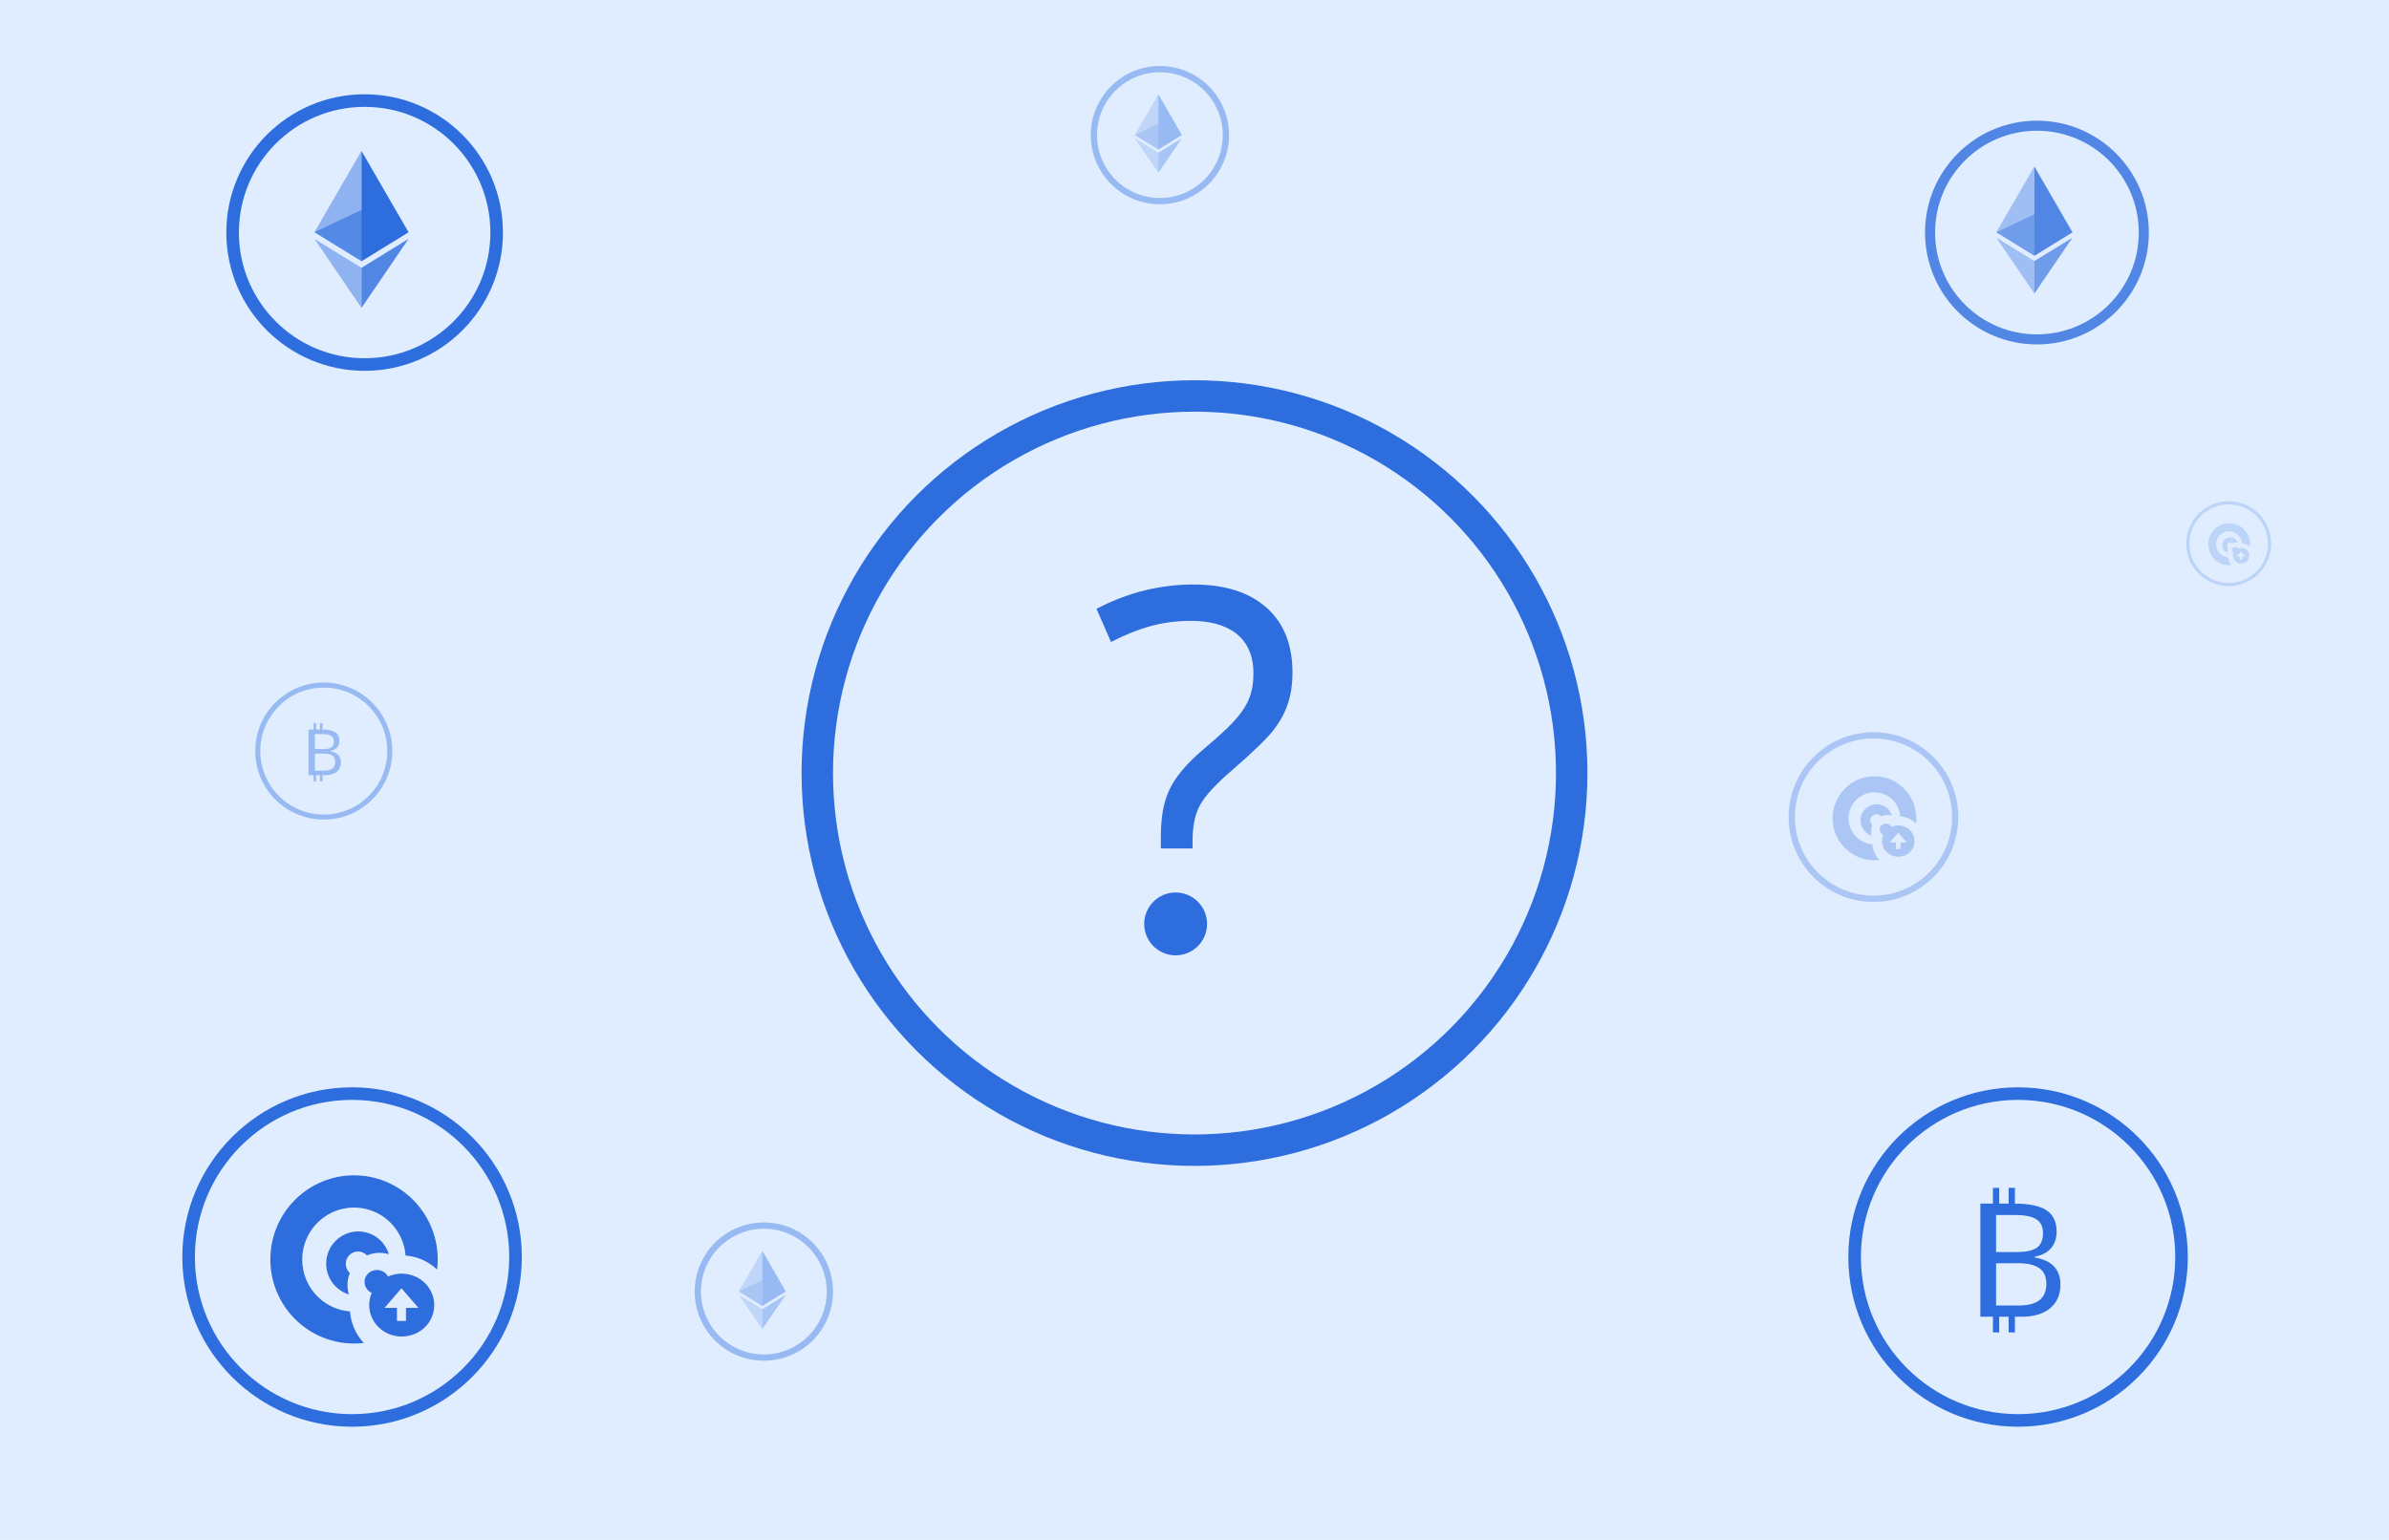 <?xml version="1.0" encoding="UTF-8"?>
<svg width="380px" height="245px" viewBox="0 0 380 245" version="1.1" xmlns="http://www.w3.org/2000/svg" xmlns:xlink="http://www.w3.org/1999/xlink">
    <!-- Generator: sketchtool 52 (66869) - http://www.bohemiancoding.com/sketch -->
    <title>7E05108D-D88F-4774-AECB-17EE8701A1E3</title>
    <desc>Created with sketchtool.</desc>
    <g id="Corp-Site-Redesign-2.0" stroke="none" stroke-width="1" fill="none" fill-rule="evenodd">
        <g id="Landing-Page---Desktop-HD" transform="translate(-810, -3918)">
            <g id="Group-4" transform="translate(810, 3918)">
                <rect id="Rectangle" fill="#E0EDFF" fill-rule="nonzero" x="0" y="0" width="380" height="245"></rect>
                <g id="Group-2" transform="translate(37, 16)">
                    <circle id="Oval-Copy-2" stroke="#2E6DDE" stroke-width="2" fill-rule="nonzero" cx="21" cy="21" r="21"></circle>
                    <g id="ETHEREUM-SVG" transform="translate(13, 8)" fill="#2E6DDE">
                        <polygon id="Path" opacity="0.45" points="0.017 12.943 7.498 17.549 7.498 0.01"></polygon>
                        <polygon id="Path" opacity="0.6" points="0.017 12.943 7.498 9.4 14.979 12.943 7.498 17.549"></polygon>
                        <polygon id="Path" points="14.979 12.943 7.498 17.549 7.498 0.01"></polygon>
                        <polygon id="Path" opacity="0.45" points="7.498 24.99 7.498 18.612 0.017 14.006"></polygon>
                        <polygon id="Path" opacity="0.8" points="7.498 24.99 7.498 18.612 14.983 14.006"></polygon>
                    </g>
                </g>
                <g id="Group-2-Copy-2" opacity="0.8" transform="translate(307, 20)">
                    <circle id="Oval-Copy-2" stroke="#2E6DDE" stroke-width="1.6" fill-rule="nonzero" cx="17" cy="17" r="17"></circle>
                    <g id="ETHEREUM-SVG" transform="translate(10.524, 6.476)" fill="#2E6DDE">
                        <polygon id="Path" opacity="0.45" points="0.014 10.478 6.07 14.207 6.07 0.008"></polygon>
                        <polygon id="Path" opacity="0.6" points="0.014 10.478 6.07 7.609 12.126 10.478 6.07 14.207"></polygon>
                        <polygon id="Path" points="12.126 10.478 6.07 14.207 6.07 0.008"></polygon>
                        <polygon id="Path" opacity="0.45" points="6.07 20.23 6.07 15.067 0.014 11.338"></polygon>
                        <polygon id="Path" opacity="0.8" points="6.07 20.23 6.07 15.067 12.129 11.338"></polygon>
                    </g>
                </g>
                <g id="Group-2-Copy" opacity="0.4" transform="translate(174, 11)">
                    <circle id="Oval-Copy-2" stroke="#2E6DDE" fill-rule="nonzero" cx="10.5" cy="10.5" r="10.5"></circle>
                    <g id="ETHEREUM-SVG" transform="translate(6.5, 4)" fill="#2E6DDE">
                        <polygon id="Path" opacity="0.45" points="0.009 6.471 3.749 8.775 3.749 0.005"></polygon>
                        <polygon id="Path" opacity="0.6" points="0.009 6.471 3.749 4.7 7.49 6.471 3.749 8.775"></polygon>
                        <polygon id="Path" points="7.49 6.471 3.749 8.775 3.749 0.005"></polygon>
                        <polygon id="Path" opacity="0.45" points="3.749 12.495 3.749 9.306 0.009 7.003"></polygon>
                        <polygon id="Path" opacity="0.8" points="3.749 12.495 3.749 9.306 7.491 7.003"></polygon>
                    </g>
                </g>
                <g id="Group-2-Copy-3" opacity="0.4" transform="translate(111, 195)">
                    <circle id="Oval-Copy-2" stroke="#2E6DDE" fill-rule="nonzero" cx="10.5" cy="10.5" r="10.5"></circle>
                    <g id="ETHEREUM-SVG" transform="translate(6.5, 4)" fill="#2E6DDE">
                        <polygon id="Path" opacity="0.45" points="0.009 6.471 3.749 8.775 3.749 0.005"></polygon>
                        <polygon id="Path" opacity="0.6" points="0.009 6.471 3.749 4.7 7.49 6.471 3.749 8.775"></polygon>
                        <polygon id="Path" points="7.49 6.471 3.749 8.775 3.749 0.005"></polygon>
                        <polygon id="Path" opacity="0.45" points="3.749 12.495 3.749 9.306 0.009 7.003"></polygon>
                        <polygon id="Path" opacity="0.8" points="3.749 12.495 3.749 9.306 7.491 7.003"></polygon>
                    </g>
                </g>
                <g id="question" transform="translate(174, 93)" fill="#2E6DDE">
                    <path d="M10.648,42 C10.648,39.308 10.499,35.822 12.054,32.559 C12.992,30.593 14.736,28.516 17.288,26.329 C23.309,21.238 25.374,18.998 25.374,14.102 C25.374,8.33 21.295,5.782 15.452,5.782 C10.661,5.782 6.998,6.98 2.718,9.141 L0.413,3.868 C5.336,1.289 10.479,0 15.844,0 C20.818,0 24.685,1.225 27.446,3.672 C30.206,6.12 31.587,9.57 31.587,14.024 C31.587,17.469 30.767,20.295 28.579,23.145 C27.589,24.434 25.454,26.511 22.173,29.375 C19.542,31.615 17.804,33.477 16.958,34.961 C15.58,37.377 15.688,40.173 15.688,42 L10.648,42 Z" id="Path"></path>
                    <circle id="Oval" cx="13" cy="54" r="5"></circle>
                </g>
                <circle id="Oval" stroke="#2E6DDE" stroke-width="5" fill-rule="nonzero" cx="190" cy="123" r="60"></circle>
                <g id="Group-3" transform="translate(30, 174)">
                    <circle id="Oval" stroke="#2E6DDE" stroke-width="2" fill-rule="nonzero" cx="26" cy="26" r="26"></circle>
                    <g id="Opacity-Logo" transform="translate(13, 13)">
                        <path d="M10.371,10.425 C11.638,9.151 13.478,8.639 15.217,9.076 C16.956,9.513 18.34,10.836 18.862,12.56 C17.713,12.21 16.479,12.277 15.374,12.749 C15.359,12.731 15.343,12.715 15.326,12.698 C14.565,11.934 13.332,11.935 12.571,12.7 C11.81,13.464 11.81,14.704 12.569,15.469 C12.594,15.495 12.62,15.518 12.646,15.542 C12.209,16.631 12.155,17.837 12.494,18.961 C10.779,18.436 9.464,17.046 9.029,15.297 C8.594,13.549 9.103,11.7 10.371,10.425 Z" id="Path" fill="#FFFFFF"></path>
                        <path d="M3.899,3.92 C9.098,-1.307 17.528,-1.307 22.727,3.92 C25.626,6.828 27.029,10.918 26.529,15.004 C25.162,13.701 23.39,12.912 21.511,12.768 C21.369,10.871 20.576,9.082 19.27,7.706 C19.223,7.657 19.175,7.607 19.126,7.558 C17.048,5.468 14.018,4.651 11.178,5.416 C8.338,6.18 6.119,8.41 5.359,11.265 C4.598,14.12 5.411,17.166 7.49,19.256 C7.546,19.312 7.603,19.367 7.66,19.422 C9.026,20.722 10.796,21.51 12.673,21.653 C12.815,23.531 13.592,25.303 14.876,26.674 C10.826,27.159 6.78,25.748 3.899,22.846 C-1.3,17.62 -1.3,9.146 3.899,3.92 Z" id="Path" fill="#FFFFFF"></path>
                        <path d="M25.901,19.364 C25.787,18.946 25.618,18.545 25.397,18.17 C25.383,18.146 25.368,18.122 25.354,18.098 C25.335,18.068 25.316,18.038 25.297,18.009 C23.917,15.858 21.095,15.041 18.72,16.106 C18.626,15.925 18.502,15.76 18.353,15.617 C18.342,15.606 18.33,15.594 18.318,15.584 C17.552,14.879 16.349,14.882 15.586,15.59 C14.824,16.298 14.772,17.46 15.469,18.229 C15.497,18.26 15.526,18.291 15.557,18.321 C15.722,18.481 15.915,18.611 16.127,18.706 C15.706,19.677 15.611,20.751 15.856,21.777 C15.956,22.198 16.113,22.604 16.322,22.985 C16.341,23.021 16.361,23.058 16.383,23.094 C16.423,23.164 16.466,23.234 16.51,23.303 C16.522,23.32 16.533,23.337 16.545,23.354 C17.889,25.375 20.528,26.187 22.832,25.29 C22.835,25.294 22.837,25.298 22.84,25.301 C24.083,24.815 25.084,23.882 25.632,22.699 C25.629,22.696 25.626,22.694 25.623,22.692 C26.106,21.646 26.204,20.471 25.901,19.364 Z M21.575,21.089 L21.575,23.164 L20.144,23.164 L20.144,21.089 L18.171,21.089 L20.858,17.973 L23.548,21.089 L21.575,21.089 Z" id="Shape" fill="#FFFFFF" fill-rule="nonzero"></path>
                        <path d="M10.371,10.425 C11.638,9.151 13.478,8.639 15.217,9.076 C16.956,9.513 18.34,10.836 18.862,12.56 C17.713,12.21 16.479,12.277 15.374,12.749 C15.359,12.731 15.343,12.715 15.326,12.698 C14.565,11.934 13.332,11.935 12.571,12.7 C11.81,13.464 11.81,14.704 12.569,15.469 C12.594,15.495 12.62,15.518 12.646,15.542 C12.209,16.631 12.155,17.837 12.494,18.961 C10.779,18.436 9.464,17.046 9.029,15.297 C8.594,13.549 9.103,11.7 10.371,10.425 Z" id="Path" fill="#2E6DDE"></path>
                        <path d="M3.899,3.92 C9.098,-1.307 17.528,-1.307 22.727,3.92 C25.626,6.828 27.029,10.918 26.529,15.004 C25.162,13.701 23.39,12.912 21.511,12.768 C21.369,10.871 20.576,9.082 19.27,7.706 C19.223,7.657 19.175,7.607 19.126,7.558 C17.048,5.468 14.018,4.651 11.178,5.416 C8.338,6.18 6.119,8.41 5.359,11.265 C4.598,14.12 5.411,17.166 7.49,19.256 C7.546,19.312 7.603,19.367 7.66,19.422 C9.026,20.722 10.796,21.51 12.673,21.653 C12.815,23.531 13.592,25.303 14.876,26.674 C10.826,27.159 6.78,25.748 3.899,22.846 C-1.3,17.62 -1.3,9.146 3.899,3.92 Z" id="Path" fill="#2E6DDE"></path>
                        <path d="M25.901,19.364 C25.787,18.946 25.618,18.545 25.397,18.17 C25.383,18.146 25.368,18.122 25.354,18.098 C25.335,18.068 25.316,18.038 25.297,18.009 C23.917,15.858 21.095,15.041 18.72,16.106 C18.626,15.925 18.502,15.76 18.353,15.617 C18.342,15.606 18.33,15.594 18.318,15.584 C17.552,14.879 16.349,14.882 15.586,15.59 C14.824,16.298 14.772,17.46 15.469,18.229 C15.497,18.26 15.526,18.291 15.557,18.321 C15.722,18.481 15.915,18.611 16.127,18.706 C15.706,19.677 15.611,20.751 15.856,21.777 C15.956,22.198 16.113,22.604 16.322,22.985 C16.341,23.021 16.361,23.058 16.383,23.094 C16.423,23.164 16.466,23.234 16.51,23.303 C16.522,23.32 16.533,23.337 16.545,23.354 C17.889,25.375 20.528,26.187 22.832,25.29 C22.835,25.294 22.837,25.298 22.84,25.301 C24.083,24.815 25.084,23.882 25.632,22.699 C25.629,22.696 25.626,22.694 25.623,22.692 C26.106,21.646 26.204,20.471 25.901,19.364 Z M21.575,21.089 L21.575,23.164 L20.144,23.164 L20.144,21.089 L18.171,21.089 L20.858,17.973 L23.548,21.089 L21.575,21.089 Z" id="Shape" fill="#2E6DDE" fill-rule="nonzero"></path>
                    </g>
                </g>
                <g id="Group-3-Copy" opacity="0.3" transform="translate(285, 117)">
                    <circle id="Oval" stroke="#2E6DDE" fill-rule="nonzero" cx="13" cy="13" r="13"></circle>
                    <g id="Opacity-Logo" transform="translate(6.5, 6.5)">
                        <path d="M5.185,5.213 C5.819,4.576 6.739,4.319 7.609,4.538 C8.478,4.757 9.17,5.418 9.431,6.28 C8.857,6.105 8.239,6.138 7.687,6.374 C7.679,6.366 7.671,6.357 7.663,6.349 C7.282,5.967 6.666,5.967 6.285,6.35 C5.905,6.732 5.905,7.352 6.285,7.735 C6.297,7.747 6.31,7.759 6.323,7.771 C6.104,8.315 6.078,8.918 6.247,9.48 C5.39,9.218 4.732,8.523 4.514,7.649 C4.297,6.775 4.552,5.85 5.185,5.213 Z" id="Path" fill="#FFFFFF"></path>
                        <path d="M1.95,1.96 C4.549,-0.653 8.764,-0.653 11.363,1.96 C12.813,3.414 13.514,5.459 13.264,7.502 C12.581,6.851 11.695,6.456 10.756,6.384 C10.684,5.436 10.288,4.541 9.635,3.853 C9.611,3.828 9.587,3.804 9.563,3.779 C8.524,2.734 7.009,2.326 5.589,2.708 C4.169,3.09 3.06,4.205 2.679,5.633 C2.299,7.06 2.705,8.583 3.745,9.628 C3.773,9.656 3.801,9.684 3.83,9.711 C4.513,10.361 5.398,10.755 6.336,10.827 C6.407,11.765 6.796,12.651 7.438,13.337 C5.413,13.58 3.39,12.874 1.95,11.423 C-0.65,8.81 -0.65,4.573 1.95,1.96 Z" id="Path" fill="#FFFFFF"></path>
                        <path d="M12.951,9.682 C12.894,9.473 12.809,9.273 12.698,9.085 C12.692,9.073 12.684,9.061 12.677,9.049 C12.668,9.034 12.658,9.019 12.649,9.004 C11.959,7.929 10.547,7.521 9.36,8.053 C9.313,7.963 9.251,7.88 9.177,7.809 C9.171,7.803 9.165,7.797 9.159,7.792 C8.776,7.44 8.174,7.441 7.793,7.795 C7.412,8.149 7.386,8.73 7.734,9.114 C7.748,9.13 7.763,9.145 7.779,9.16 C7.861,9.24 7.958,9.305 8.063,9.353 C7.853,9.838 7.805,10.376 7.928,10.888 C7.978,11.099 8.056,11.302 8.161,11.493 C8.17,11.511 8.181,11.529 8.191,11.547 C8.212,11.582 8.233,11.617 8.255,11.651 C8.261,11.66 8.267,11.669 8.272,11.677 C8.944,12.687 10.264,13.093 11.416,12.645 C11.417,12.647 11.419,12.649 11.42,12.651 C12.042,12.407 12.542,11.941 12.816,11.349 C12.814,11.348 12.813,11.347 12.811,11.346 C13.053,10.823 13.102,10.236 12.951,9.682 Z M10.787,10.544 L10.787,11.582 L10.072,11.582 L10.072,10.544 L9.085,10.544 L10.429,8.987 L11.774,10.544 L10.787,10.544 Z" id="Shape" fill="#FFFFFF" fill-rule="nonzero"></path>
                        <path d="M5.185,5.213 C5.819,4.576 6.739,4.319 7.609,4.538 C8.478,4.757 9.17,5.418 9.431,6.28 C8.857,6.105 8.239,6.138 7.687,6.374 C7.679,6.366 7.671,6.357 7.663,6.349 C7.282,5.967 6.666,5.967 6.285,6.35 C5.905,6.732 5.905,7.352 6.285,7.735 C6.297,7.747 6.31,7.759 6.323,7.771 C6.104,8.315 6.078,8.918 6.247,9.48 C5.39,9.218 4.732,8.523 4.514,7.649 C4.297,6.775 4.552,5.85 5.185,5.213 Z" id="Path" fill="#2E6DDE"></path>
                        <path d="M1.95,1.96 C4.549,-0.653 8.764,-0.653 11.363,1.96 C12.813,3.414 13.514,5.459 13.264,7.502 C12.581,6.851 11.695,6.456 10.756,6.384 C10.684,5.436 10.288,4.541 9.635,3.853 C9.611,3.828 9.587,3.804 9.563,3.779 C8.524,2.734 7.009,2.326 5.589,2.708 C4.169,3.09 3.06,4.205 2.679,5.633 C2.299,7.06 2.705,8.583 3.745,9.628 C3.773,9.656 3.801,9.684 3.83,9.711 C4.513,10.361 5.398,10.755 6.336,10.827 C6.407,11.765 6.796,12.651 7.438,13.337 C5.413,13.58 3.39,12.874 1.95,11.423 C-0.65,8.81 -0.65,4.573 1.95,1.96 Z" id="Path" fill="#2E6DDE"></path>
                        <path d="M12.951,9.682 C12.894,9.473 12.809,9.273 12.698,9.085 C12.692,9.073 12.684,9.061 12.677,9.049 C12.668,9.034 12.658,9.019 12.649,9.004 C11.959,7.929 10.547,7.521 9.36,8.053 C9.313,7.963 9.251,7.88 9.177,7.809 C9.171,7.803 9.165,7.797 9.159,7.792 C8.776,7.44 8.174,7.441 7.793,7.795 C7.412,8.149 7.386,8.73 7.734,9.114 C7.748,9.13 7.763,9.145 7.779,9.16 C7.861,9.24 7.958,9.305 8.063,9.353 C7.853,9.838 7.805,10.376 7.928,10.888 C7.978,11.099 8.056,11.302 8.161,11.493 C8.17,11.511 8.181,11.529 8.191,11.547 C8.212,11.582 8.233,11.617 8.255,11.651 C8.261,11.66 8.267,11.669 8.272,11.677 C8.944,12.687 10.264,13.093 11.416,12.645 C11.417,12.647 11.419,12.649 11.42,12.651 C12.042,12.407 12.542,11.941 12.816,11.349 C12.814,11.348 12.813,11.347 12.811,11.346 C13.053,10.823 13.102,10.236 12.951,9.682 Z M10.787,10.544 L10.787,11.582 L10.072,11.582 L10.072,10.544 L9.085,10.544 L10.429,8.987 L11.774,10.544 L10.787,10.544 Z" id="Shape" fill="#2E6DDE" fill-rule="nonzero"></path>
                    </g>
                </g>
                <g id="Group-3-Copy-2" opacity="0.2" transform="translate(348, 80)">
                    <circle id="Oval" stroke="#2E6DDE" stroke-width="0.5" fill-rule="nonzero" cx="6.5" cy="6.5" r="6.5"></circle>
                    <g id="Opacity-Logo" transform="translate(3.25, 3.25)">
                        <path d="M2.593,2.606 C2.91,2.288 3.37,2.16 3.804,2.269 C4.239,2.378 4.585,2.709 4.715,3.14 C4.428,3.052 4.12,3.069 3.844,3.187 C3.84,3.183 3.836,3.179 3.832,3.175 C3.641,2.984 3.333,2.984 3.143,3.175 C2.953,3.366 2.952,3.676 3.142,3.867 C3.149,3.874 3.155,3.88 3.161,3.885 C3.052,4.158 3.039,4.459 3.124,4.74 C2.695,4.609 2.366,4.261 2.257,3.824 C2.148,3.387 2.276,2.925 2.593,2.606 Z" id="Path" fill="#FFFFFF"></path>
                        <path d="M0.975,0.98 C2.275,-0.327 4.382,-0.327 5.682,0.98 C6.406,1.707 6.757,2.729 6.632,3.751 C6.29,3.425 5.847,3.228 5.378,3.192 C5.342,2.718 5.144,2.271 4.817,1.927 C4.806,1.914 4.794,1.902 4.782,1.89 C4.262,1.367 3.504,1.163 2.794,1.354 C2.084,1.545 1.53,2.103 1.34,2.816 C1.15,3.53 1.353,4.292 1.873,4.814 C1.887,4.828 1.901,4.842 1.915,4.855 C2.257,5.181 2.699,5.378 3.168,5.413 C3.204,5.883 3.398,6.326 3.719,6.668 C2.707,6.79 1.695,6.437 0.975,5.712 C-0.325,4.405 -0.325,2.287 0.975,0.98 Z" id="Path" fill="#FFFFFF"></path>
                        <path d="M6.475,4.841 C6.447,4.737 6.404,4.636 6.349,4.543 C6.346,4.536 6.342,4.53 6.338,4.525 C6.334,4.517 6.329,4.51 6.324,4.502 C5.979,3.964 5.274,3.76 4.68,4.026 C4.656,3.981 4.625,3.94 4.588,3.904 C4.585,3.901 4.582,3.899 4.58,3.896 C4.388,3.72 4.087,3.72 3.897,3.897 C3.706,4.074 3.693,4.365 3.867,4.557 C3.874,4.565 3.882,4.573 3.889,4.58 C3.931,4.62 3.979,4.653 4.032,4.676 C3.926,4.919 3.903,5.188 3.964,5.444 C3.989,5.549 4.028,5.651 4.08,5.746 C4.085,5.755 4.09,5.764 4.096,5.773 C4.106,5.791 4.116,5.809 4.128,5.826 C4.13,5.83 4.133,5.834 4.136,5.839 C4.472,6.344 5.132,6.547 5.708,6.323 C5.709,6.323 5.709,6.324 5.71,6.325 C6.021,6.204 6.271,5.971 6.408,5.675 C6.407,5.674 6.406,5.673 6.406,5.673 C6.526,5.411 6.551,5.118 6.475,4.841 Z M5.394,5.272 L5.394,5.791 L5.036,5.791 L5.036,5.272 L4.543,5.272 L5.215,4.493 L5.887,5.272 L5.394,5.272 Z" id="Shape" fill="#FFFFFF" fill-rule="nonzero"></path>
                        <path d="M2.593,2.606 C2.91,2.288 3.37,2.16 3.804,2.269 C4.239,2.378 4.585,2.709 4.715,3.14 C4.428,3.052 4.12,3.069 3.844,3.187 C3.84,3.183 3.836,3.179 3.832,3.175 C3.641,2.984 3.333,2.984 3.143,3.175 C2.953,3.366 2.952,3.676 3.142,3.867 C3.149,3.874 3.155,3.88 3.161,3.885 C3.052,4.158 3.039,4.459 3.124,4.74 C2.695,4.609 2.366,4.261 2.257,3.824 C2.148,3.387 2.276,2.925 2.593,2.606 Z" id="Path" fill="#2E6DDE"></path>
                        <path d="M0.975,0.98 C2.275,-0.327 4.382,-0.327 5.682,0.98 C6.406,1.707 6.757,2.729 6.632,3.751 C6.29,3.425 5.847,3.228 5.378,3.192 C5.342,2.718 5.144,2.271 4.817,1.927 C4.806,1.914 4.794,1.902 4.782,1.89 C4.262,1.367 3.504,1.163 2.794,1.354 C2.084,1.545 1.53,2.103 1.34,2.816 C1.15,3.53 1.353,4.292 1.873,4.814 C1.887,4.828 1.901,4.842 1.915,4.855 C2.257,5.181 2.699,5.378 3.168,5.413 C3.204,5.883 3.398,6.326 3.719,6.668 C2.707,6.79 1.695,6.437 0.975,5.712 C-0.325,4.405 -0.325,2.287 0.975,0.98 Z" id="Path" fill="#2E6DDE"></path>
                        <path d="M6.475,4.841 C6.447,4.737 6.404,4.636 6.349,4.543 C6.346,4.536 6.342,4.53 6.338,4.525 C6.334,4.517 6.329,4.51 6.324,4.502 C5.979,3.964 5.274,3.76 4.68,4.026 C4.656,3.981 4.625,3.94 4.588,3.904 C4.585,3.901 4.582,3.899 4.58,3.896 C4.388,3.72 4.087,3.72 3.897,3.897 C3.706,4.074 3.693,4.365 3.867,4.557 C3.874,4.565 3.882,4.573 3.889,4.58 C3.931,4.62 3.979,4.653 4.032,4.676 C3.926,4.919 3.903,5.188 3.964,5.444 C3.989,5.549 4.028,5.651 4.08,5.746 C4.085,5.755 4.09,5.764 4.096,5.773 C4.106,5.791 4.116,5.809 4.128,5.826 C4.13,5.83 4.133,5.834 4.136,5.839 C4.472,6.344 5.132,6.547 5.708,6.323 C5.709,6.323 5.709,6.324 5.71,6.325 C6.021,6.204 6.271,5.971 6.408,5.675 C6.407,5.674 6.406,5.673 6.406,5.673 C6.526,5.411 6.551,5.118 6.475,4.841 Z M5.394,5.272 L5.394,5.791 L5.036,5.791 L5.036,5.272 L4.543,5.272 L5.215,4.493 L5.887,5.272 L5.394,5.272 Z" id="Shape" fill="#2E6DDE" fill-rule="nonzero"></path>
                    </g>
                </g>
                <g id="Group" transform="translate(295, 174)" fill-rule="nonzero">
                    <circle id="Oval-Copy" stroke="#2E6DDE" stroke-width="2" cx="26" cy="26" r="26"></circle>
                    <g id="bitcoin-2" transform="translate(20, 15)" fill="#2E6DDE">
                        <path d="M8.636,11.069 L8.636,10.946 C9.777,10.741 10.645,10.291 11.24,9.598 C11.835,8.904 12.133,8.024 12.133,6.957 C12.133,5.414 11.599,4.285 10.532,3.571 C9.489,2.873 7.808,2.518 5.5,2.503 L5.5,0 L4.5,0 L4.5,2.5 L3,2.5 L3,0 L2,0 L2,2.5 L0,2.5 L0,20.5 L2,20.5 L2,23 L3,23 L3,20.5 L4.5,20.5 L4.5,23 L5.5,23 L5.5,20.5 L6.543,20.5 C8.496,20.5 10.017,20.049 11.104,19.146 C12.192,18.243 12.736,16.988 12.736,15.379 C12.736,12.973 11.37,11.537 8.636,11.069 Z M9.966,7.166 C9.966,8.266 9.642,9.048 8.993,9.511 C8.345,9.976 7.282,10.207 5.804,10.207 L2.5,10.207 L2.5,4.31 L5.435,4.31 C7.011,4.31 8.159,4.534 8.882,4.981 C9.604,5.428 9.966,6.157 9.966,7.166 Z M9.393,17.872 C8.659,18.433 7.566,18.715 6.112,18.715 L2.5,18.715 L2.5,12 L5.94,11.98 C7.475,11.98 8.618,12.243 9.369,12.768 C10.12,13.294 10.495,14.115 10.495,15.23 C10.495,16.429 10.127,17.309 9.393,17.872 Z" id="Shape"></path>
                    </g>
                </g>
                <g id="Group-Copy" opacity="0.4" transform="translate(41, 109)" fill-rule="nonzero">
                    <circle id="Oval-Copy" stroke="#2E6DDE" stroke-width="0.8" cx="10.5" cy="10.5" r="10.5"></circle>
                    <g id="bitcoin-2" transform="translate(8.077, 6.058)" fill="#2E6DDE">
                        <path d="M3.488,4.47 L3.488,4.42 C3.948,4.338 4.299,4.156 4.539,3.876 C4.78,3.596 4.9,3.24 4.9,2.81 C4.9,2.186 4.684,1.73 4.253,1.442 C3.832,1.16 3.153,1.017 2.221,1.011 L2.221,0 L1.817,0 L1.817,1.01 L1.212,1.01 L1.212,0 L0.808,0 L0.808,1.01 L0,1.01 L0,8.279 L0.808,8.279 L0.808,9.288 L1.212,9.288 L1.212,8.279 L1.817,8.279 L1.817,9.288 L2.221,9.288 L2.221,8.279 L2.642,8.279 C3.431,8.279 4.045,8.097 4.485,7.732 C4.924,7.367 5.143,6.86 5.143,6.211 C5.143,5.239 4.592,4.659 3.488,4.47 Z M4.025,2.894 C4.025,3.338 3.894,3.654 3.632,3.841 C3.37,4.029 2.941,4.122 2.344,4.122 L1.01,4.122 L1.01,1.741 L2.195,1.741 C2.831,1.741 3.295,1.831 3.587,2.012 C3.879,2.192 4.025,2.486 4.025,2.894 Z M3.794,7.217 C3.497,7.444 3.055,7.558 2.469,7.558 L1.01,7.558 L1.01,4.846 L2.399,4.838 C3.019,4.838 3.48,4.944 3.784,5.157 C4.087,5.369 4.239,5.7 4.239,6.151 C4.239,6.635 4.09,6.99 3.794,7.217 Z" id="Shape"></path>
                    </g>
                </g>
            </g>
        </g>
    </g>
</svg>